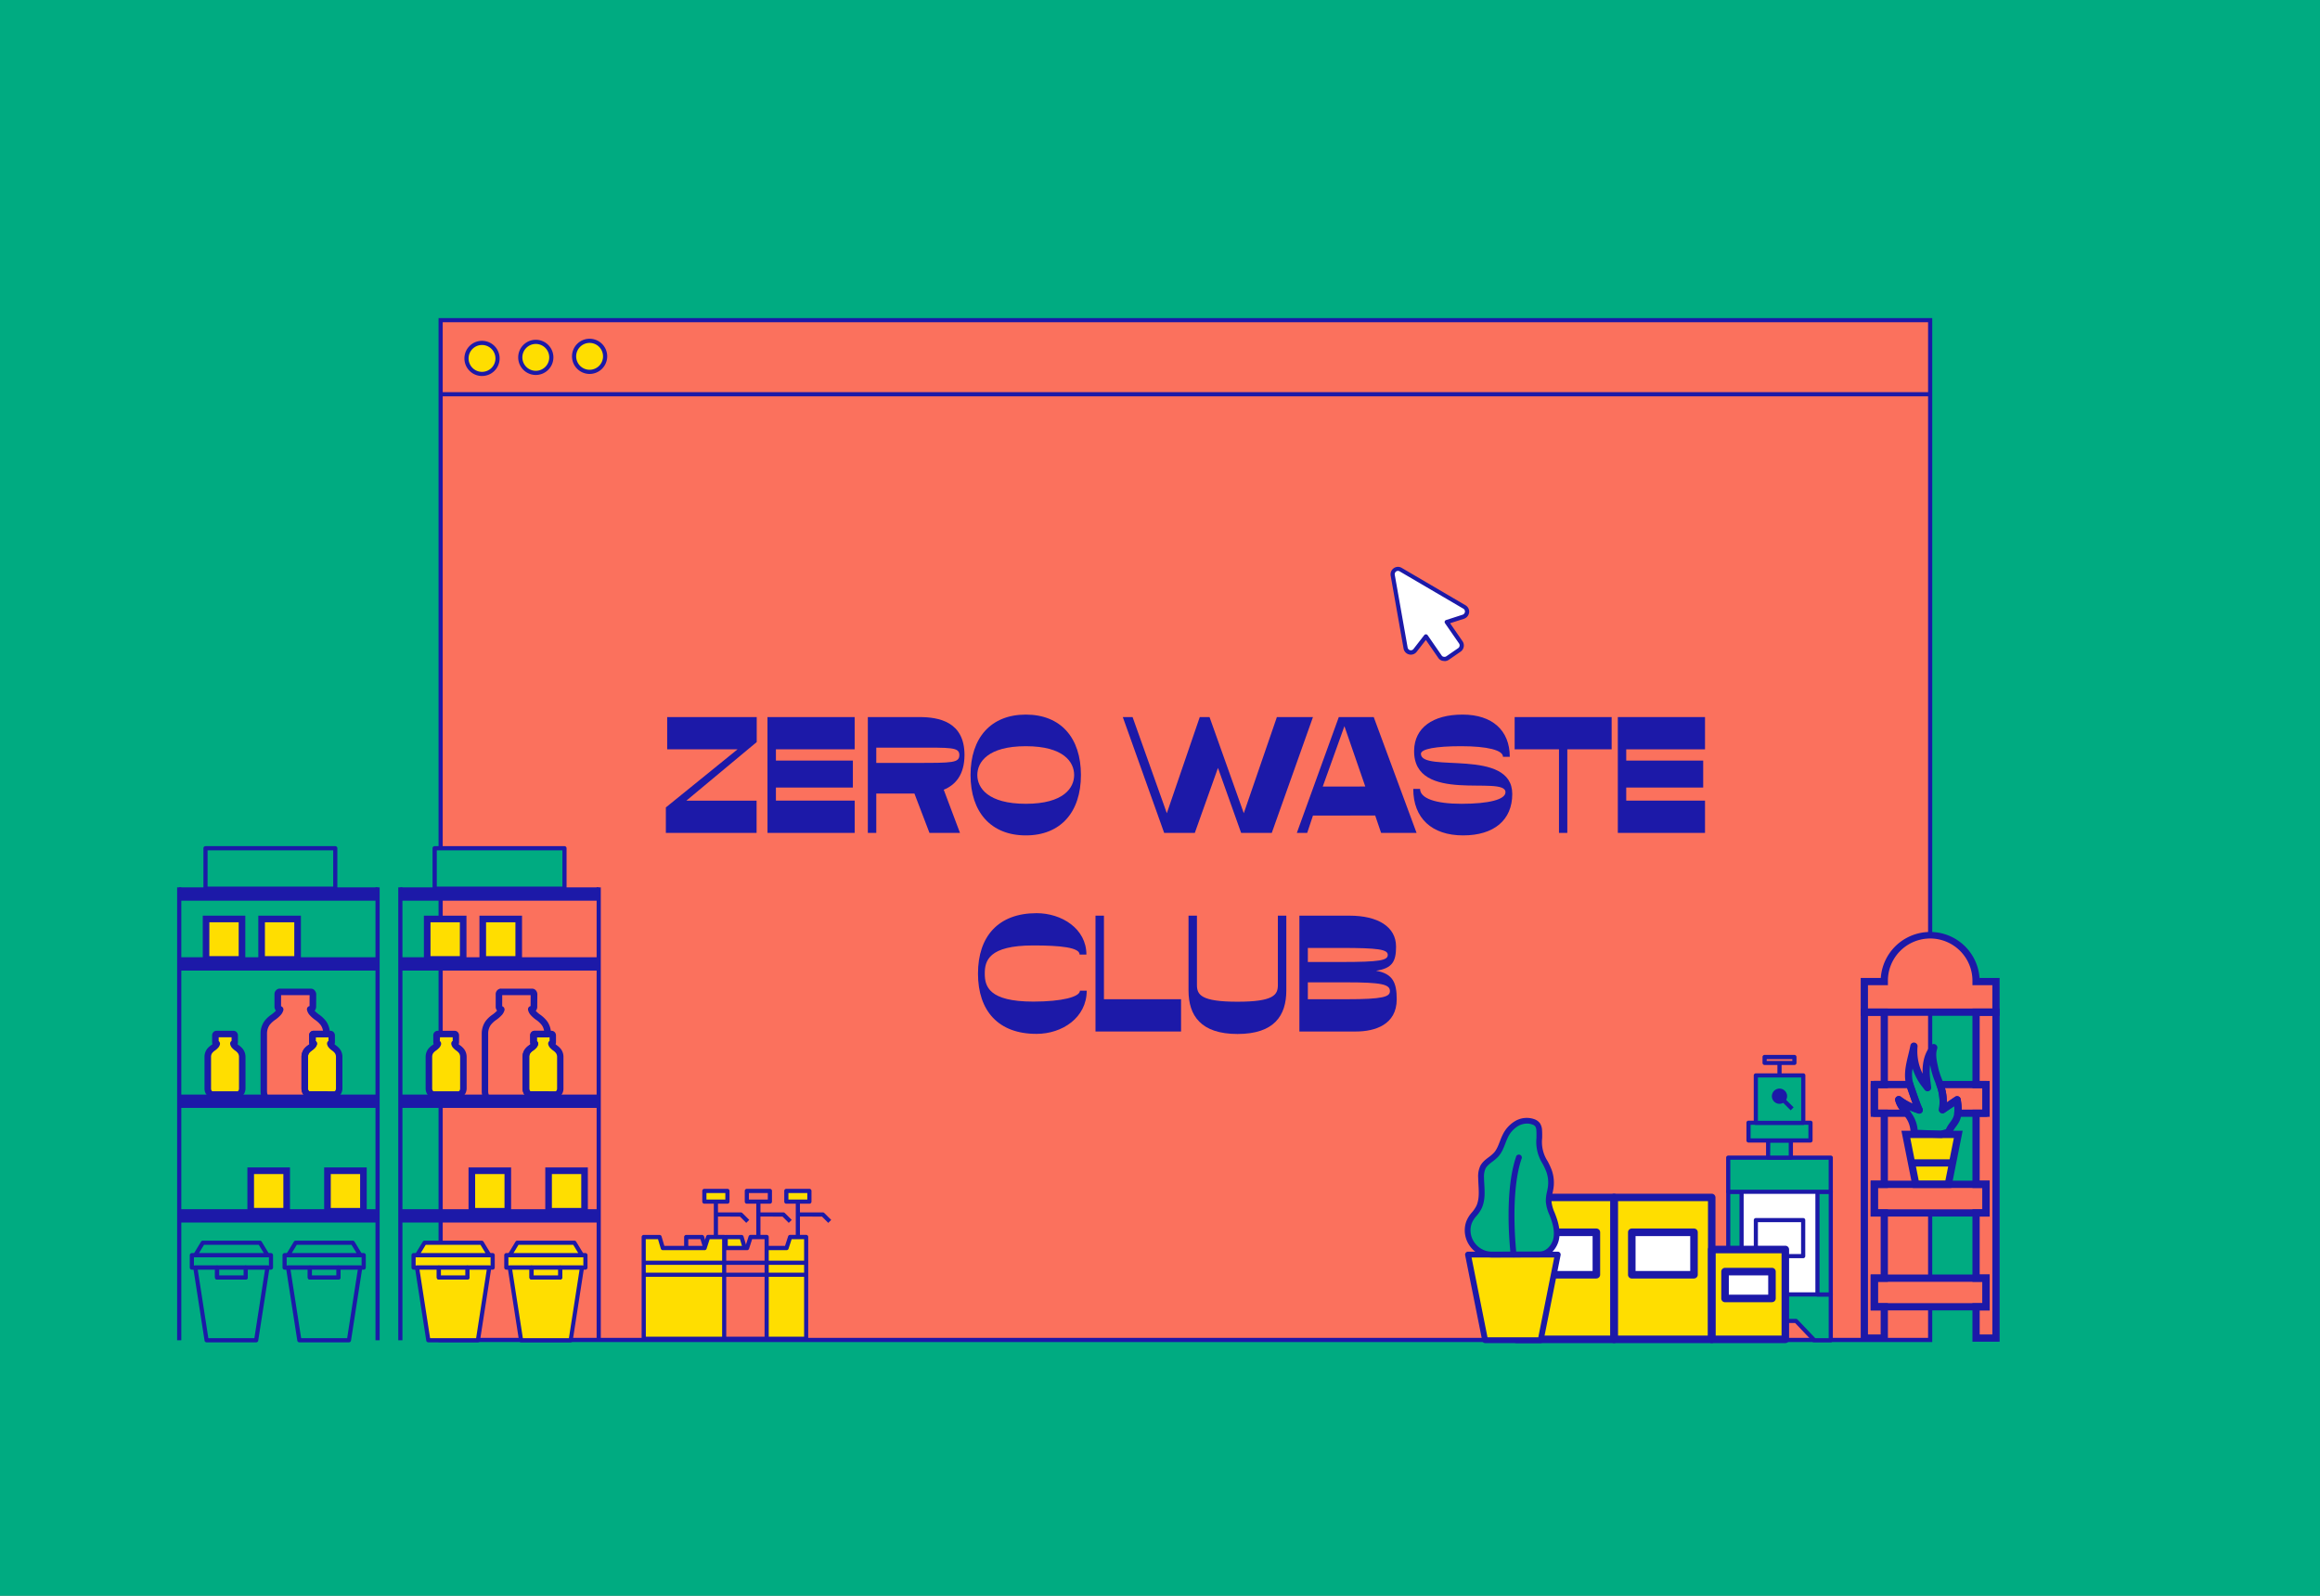 <?xml version="1.0" encoding="UTF-8"?>
<svg xmlns="http://www.w3.org/2000/svg" id="Layer_1" data-name="Layer 1" viewBox="0 0 1570 1080">
  <rect x="0" y="0" width="1570" height="1080" fill="#808080" stroke="none"/>
  <defs>
    <style>.cls-1{fill:#fff;}.cls-2,.cls-8{fill:#00ab81;}.cls-3,.cls-7{fill:#fb715d;}.cls-4{fill:#1c19a8;}.cls-5,.cls-6{fill:#ffde00;}.cls-6,.cls-7,.cls-8{fill-rule:evenodd;}</style>
  </defs>
  <rect class="cls-1" x="201.29" y="112.39" width="380.84" height="238.28"></rect>
  <rect class="cls-2" x="-19.42" y="-14.49" width="1625" height="1118.55"></rect>
  <rect class="cls-3" x="298.19" y="216.67" width="1008" height="690.2"></rect>
  <path class="cls-4" d="M1307.6,908.28H296.78v-693H1307.6Zm-1008-2.82H1304.78V218.08H299.6Z"></path>
  <rect class="cls-4" x="298.19" y="265.41" width="1008" height="2.82"></rect>
  <rect class="cls-5" x="388.49" y="230.67" width="21" height="21" rx="10.5"></rect>
  <path class="cls-4" d="M399,253.08a11.91,11.91,0,1,1,11.91-11.91A11.93,11.93,0,0,1,399,253.08Zm0-21a9.09,9.09,0,1,0,9.09,9.09A9.1,9.1,0,0,0,399,232.08Z"></path>
  <rect class="cls-5" x="352.09" y="231.37" width="21" height="21" rx="10.5"></rect>
  <path class="cls-4" d="M362.59,253.78a11.91,11.91,0,1,1,11.91-11.91A11.93,11.93,0,0,1,362.59,253.78Zm0-21a9.09,9.09,0,1,0,9.09,9.09A9.1,9.1,0,0,0,362.59,232.78Z"></path>
  <rect class="cls-5" x="315.69" y="232.07" width="21" height="21" rx="10.5"></rect>
  <path class="cls-4" d="M326.19,254.48a11.91,11.91,0,1,1,11.91-11.91A11.93,11.93,0,0,1,326.19,254.48Zm0-21a9.09,9.09,0,1,0,9.09,9.09A9.1,9.1,0,0,0,326.19,233.48Z"></path>
  <path class="cls-4" d="M450.6,546.46l48.5-39.31H451.5V485.31h60.59v16.91l-47.6,39.65H512v21.84H450.6Z"></path>
  <path class="cls-4" d="M519.37,485.31h59v21.84H525.08v7.61h52.08V533H525.08v8.85h53.31v21.84h-59Z"></path>
  <path class="cls-4" d="M638.65,534.48l11,29.23H629l-10.19-26.66H593v26.66h-5.71v-78.4h34.94c13.11,0,30.47,3.13,30.47,25.65C652.65,524.62,646.37,531.34,638.65,534.48ZM593,516.33h26.88c24.75,0,29.34,0,29.34-5.37S643.24,506,619.83,506H593Z"></path>
  <path class="cls-4" d="M656.79,524.51c0-25.2,13.78-40.88,37.41-40.88s37.29,15.68,37.29,40.88-13.77,40.88-37.29,40.88S656.79,549.71,656.79,524.51Zm70.11,0c0-8.63-6.94-19.49-32.7-19.49s-32.82,10.86-32.82,19.49S668.44,544,694.2,544,726.9,533.13,726.9,524.51Z"></path>
  <path class="cls-4" d="M759.83,485.31h6.61l23.18,65.07,22.29-65.07h6.61l23.18,65.07,22.4-65.07h24.41l-27.88,78.4H839.91l-15.68-44-15.68,44H787.83Z"></path>
  <path class="cls-4" d="M906,485.31h23.63l29,78.4h-24l-4-11.76H888.52l-3.92,11.76h-7Zm17.92,47L909.8,491.47l-14.67,40.88Z"></path>
  <path class="cls-4" d="M956.39,533.92H961C961,540.3,971.4,544,989,544c18.7,0,29.79-2.92,29.79-7.84,0-11.88-62.38,8.51-61.82-28.23.22-15.23,12.43-24.3,32.81-24.3,20,0,31.92,10.64,31.92,28.56h-4.59c0-4.48-10.53-7.17-28.45-7.17-17,0-27.1,1.9-27.1,5.15,0,13.11,61.82-4.25,61.82,27.22,0,17.58-12.32,28-33.26,28C968.93,565.39,956.39,553.74,956.39,533.92Z"></path>
  <path class="cls-4" d="M1055,507.15H1025V485.31h65.64v21.84h-30v56.56H1055Z"></path>
  <path class="cls-4" d="M1094.82,485.31h59v21.84h-53.31v7.61h52.08V533h-52.08v8.85h53.31v21.84h-59Z"></path>
  <path class="cls-4" d="M661.83,658.91c0-25.2,13.78-40.88,39.65-40.88,16.91,0,33.71,10.41,33.71,28H730.6c0-4.82-13-6.16-31.36-6.16-30.24,0-32.82,10.41-32.82,19s2.58,19,32.82,19c19.26,0,31.58-3.14,31.58-7.39h4.59c0,18.25-16.57,29.23-33.93,29.23C675.61,699.79,661.83,684.11,661.83,658.91Z"></path>
  <path class="cls-4" d="M741.35,619.71h5.71v56.56h52.19v21.84h-57.9Z"></path>
  <path class="cls-4" d="M804.3,670.33V619.71H810v46.93c0,6.6,2.8,11.31,27.44,11.31s27.33-4.71,27.33-11.31V619.71h5.71v50.62c0,17-8.18,29.46-33,29.46S804.3,687.36,804.3,670.33Z"></path>
  <path class="cls-4" d="M879.33,619.71h33.83c19.49,0,31.58,7.61,31.58,20.94,0,9.75-2.24,14.67-13.55,16.35,11.65,2,14,8.4,14,19.38,0,17.14-14.78,21.73-27.55,21.73H879.33Zm28.23,31.36c26.43,0,31.58-1.12,31.58-4.82s-6.49-4.7-31.58-4.7H885.05v9.52Zm3.69,25.2c24.87,0,29.35-1.68,29.35-5.49,0-4.59-5.71-5.94-29.35-5.94h-26.2v11.43Z"></path>
  <path class="cls-1" d="M991,410.78l-43.1-25.25a3.52,3.52,0,0,0-3.93.12,3.7,3.7,0,0,0-1.51,3.64l8.71,49.22a3.64,3.64,0,0,0,6.51,1.59l7.3-9.39,9.49,13.73a3.35,3.35,0,0,0,2.39,1.46,3.68,3.68,0,0,0,1,.08,4,4,0,0,0,1.72-.62l8-5.53a3.65,3.65,0,0,0,.93-5.1L979.05,421l11.18-3.61a3.75,3.75,0,0,0,2.56-3.12A3.67,3.67,0,0,0,991,410.78Z"></path>
  <path class="cls-4" d="M977.65,447.4a5,5,0,0,1-.83-.08l-.16,0a4.74,4.74,0,0,1-3.37-2.1l-8.37-12.1L958.8,441a5,5,0,0,1-9-2.23l-8.71-49.21a5.1,5.1,0,0,1,2.09-5,4.93,4.93,0,0,1,5.48-.17l43.06,25.23a5,5,0,0,1,2.48,4.85,5.18,5.18,0,0,1-3.56,4.33l-9.34,3,8.42,12.16a5.09,5.09,0,0,1-1.29,7.07l-8,5.53a5.3,5.3,0,0,1-2.38.86A2.18,2.18,0,0,1,977.65,447.4ZM965,429.3h0a1.43,1.43,0,0,1,1.12.6l9.49,13.73a2,2,0,0,0,1.46.88l.16,0a1.87,1.87,0,0,0,.46.05,2.65,2.65,0,0,0,1.11-.41l8-5.5a2.27,2.27,0,0,0,.57-3.15l-9.5-13.72a1.41,1.41,0,0,1,.73-2.14l11.18-3.61a2.35,2.35,0,0,0,1.59-2,2.23,2.23,0,0,0-1.06-2.06h0l-43.1-25.25a2.11,2.11,0,0,0-2.4.05,2.29,2.29,0,0,0-.94,2.26l8.71,49.21a2.23,2.23,0,0,0,4,.94l7.27-9.37A1.43,1.43,0,0,1,965,429.3Z"></path>
  <path class="cls-6" d="M212.05,699.83a.86.86,0,0,0-.64.93v4.6a.85.85,0,0,0,.72.93h.2a3.06,3.06,0,0,1-.65,1.25,11,11,0,0,1-2,1.72,9.87,9.87,0,0,0-2.29,2.13,6.78,6.78,0,0,0-1.2,3.86v21.48c0,2.24,1.43,4.07,3.17,4.07h16.92c1.74,0,3.17-1.84,3.17-4.07V715.29a6.68,6.68,0,0,0-1.18-3.84,10.54,10.54,0,0,0-2.29-2.17,10.23,10.23,0,0,1-2-1.73,3.14,3.14,0,0,1-.64-1.26h.24a.85.85,0,0,0,.73-.93l0-4.59a1,1,0,0,0-.21-.67.66.66,0,0,0-.51-.27H212.05Z"></path>
  <rect class="cls-5" x="139.45" y="621.96" width="24.34" height="27.38"></rect>
  <rect class="cls-2" x="139.07" y="574.08" width="87.82" height="27.38"></rect>
  <path class="cls-4" d="M226.89,602.87H139.07a1.41,1.41,0,0,1-1.41-1.41V574.08a1.41,1.41,0,0,1,1.41-1.41h87.82a1.41,1.41,0,0,1,1.41,1.41v27.38A1.41,1.41,0,0,1,226.89,602.87Zm-86.41-2.82h85V575.49h-85Z"></path>
  <rect class="cls-2" x="294.13" y="574.08" width="87.82" height="27.38"></rect>
  <path class="cls-4" d="M382,602.87H294.13a1.41,1.41,0,0,1-1.41-1.41V574.08a1.41,1.41,0,0,1,1.41-1.41H382a1.41,1.41,0,0,1,1.41,1.41v27.38A1.41,1.41,0,0,1,382,602.87Zm-86.41-2.82h85V575.49h-85Z"></path>
  <rect class="cls-5" x="177.05" y="621.96" width="24.34" height="27.38"></rect>
  <rect class="cls-5" x="169.66" y="792.35" width="24.34" height="27.38"></rect>
  <rect class="cls-5" x="221.6" y="792.35" width="24.34" height="27.38"></rect>
  <path class="cls-6" d="M146.43,699.83a.88.88,0,0,0-.65.93v4.6a.85.85,0,0,0,.73.93h.19a3.06,3.06,0,0,1-.65,1.25,11,11,0,0,1-2,1.72,9.84,9.84,0,0,0-2.28,2.13,6.71,6.71,0,0,0-1.21,3.86v21.48c0,2.24,1.43,4.07,3.17,4.07h16.92c1.74,0,3.17-1.84,3.17-4.07V715.29a6.61,6.61,0,0,0-1.18-3.84,10.51,10.51,0,0,0-2.28-2.17,10.63,10.63,0,0,1-2-1.73,3.12,3.12,0,0,1-.63-1.26h.24a.85.85,0,0,0,.72-.93l0-4.59a1.16,1.16,0,0,0-.21-.67.69.69,0,0,0-.52-.27H146.43Z"></path>
  <path class="cls-7" d="M209.4,740.8c-1.74,0-3.17-1.83-3.17-4.07V715.25a6.78,6.78,0,0,1,1.21-3.86,10.12,10.12,0,0,1,2.28-2.14,10.26,10.26,0,0,0,2-1.71,3.06,3.06,0,0,0,.65-1.25h-.19a.86.86,0,0,1-.73-.94v-4.59a.88.88,0,0,1,.65-.93H221v-.35a12.09,12.09,0,0,0-2.16-7,18.73,18.73,0,0,0-4.16-4,19.49,19.49,0,0,1-3.56-3.16,5.55,5.55,0,0,1-1.16-2.31h.43a1.55,1.55,0,0,0,1.33-1.7l.06-8.36a2,2,0,0,0-.38-1.22,1.22,1.22,0,0,0-.95-.51H189.19A1.6,1.6,0,0,0,188,673v8.39a1.55,1.55,0,0,0,1.32,1.7h.35a5.65,5.65,0,0,1-1.18,2.28,19.58,19.58,0,0,1-3.58,3.14,18,18,0,0,0-4.16,3.9,12.23,12.23,0,0,0-2.2,7v39.19c0,4.07,2.61,7.43,5.78,7.43h30.87c2.56,0,4.67-2.23,5.42-5.22Z"></path>
  <path class="cls-4" d="M226.32,743H209.4c-3,0-5.38-2.82-5.38-6.29V715.26a8.93,8.93,0,0,1,1.63-5.17,12.09,12.09,0,0,1,2.75-2.61c.37-.28.75-.56,1.06-.83a3.29,3.29,0,0,1-.27-1.3v-4.59a3.06,3.06,0,0,1,2.55-3.12,1.63,1.63,0,0,1,.31,0h11.66a2.86,2.86,0,0,1,2.26,1.14,3.32,3.32,0,0,1,.68,2l0,4.6a3.33,3.33,0,0,1-.27,1.31c.33.31.67.57,1,.84a12.62,12.62,0,0,1,2.74,2.64,8.86,8.86,0,0,1,1.6,5.11v21.46C231.7,740.2,229.28,743,226.32,743Zm-12.7-38.45a3,3,0,0,1,.36.35,2.32,2.32,0,0,1,.5,1.9,5.45,5.45,0,0,1-1.07,2.1,12.78,12.78,0,0,1-2.36,2.11,8,8,0,0,0-1.82,1.66,4.5,4.5,0,0,0-.79,2.6v21.44c0,1.14.63,1.86,1,1.86h16.92c.32,0,1-.72,1-1.86V715.31a4.44,4.44,0,0,0-.76-2.57,8.46,8.46,0,0,0-1.82-1.7,12.18,12.18,0,0,1-2.36-2.12,5.37,5.37,0,0,1-1.05-2.13,2.23,2.23,0,0,1,.42-1.88,2.37,2.37,0,0,1,.49-.46l0-2.41h-8.59Zm8.57.77h0Zm-10.06-1.27h0Z"></path>
  <path class="cls-4" d="M215.2,748.23H184.34c-4.41,0-8-4.32-8-9.65V699.43a14.59,14.59,0,0,1,2.61-8.36,19.94,19.94,0,0,1,4.64-4.37,19.25,19.25,0,0,0,3.15-2.72,3.93,3.93,0,0,1-1-2.63V673a3.81,3.81,0,0,1,3.1-3.9,5.24,5.24,0,0,1,.69,0h20.87a3.38,3.38,0,0,1,2.69,1.38A4.11,4.11,0,0,1,214,673l-.06,8.35a4.14,4.14,0,0,1-1,2.71,19.27,19.27,0,0,0,3,2.59,21.56,21.56,0,0,1,4.74,4.51,14.39,14.39,0,0,1,2.57,8.27,2.62,2.62,0,0,1-.64,1.76A2.39,2.39,0,0,1,221,702h-7.36v2.53a2.32,2.32,0,0,1,.35.35,2.25,2.25,0,0,1,.5,1.9,5.42,5.42,0,0,1-1.06,2.1A12.39,12.39,0,0,1,211,711a8.23,8.23,0,0,0-1.81,1.66,4.47,4.47,0,0,0-.78,2.6v21.44c0,1.14.62,1.86,1,1.86h11.23a2.2,2.2,0,0,1,1.74.85,2.23,2.23,0,0,1,.41,1.9C221.75,745.46,218.7,748.23,215.2,748.23Zm-25-67.23a2.21,2.21,0,0,1,1,.69,2.3,2.3,0,0,1,.58,1.9,7.85,7.85,0,0,1-1.6,3.13,22.18,22.18,0,0,1-4,3.52,16.56,16.56,0,0,0-3.7,3.42,10.1,10.1,0,0,0-1.78,5.78v39.14c0,2.79,1.67,5.23,3.57,5.23H215.2A2.67,2.67,0,0,0,217,743H209.4c-3,0-5.38-2.82-5.38-6.29V715.26a9.06,9.06,0,0,1,1.62-5.16,12.24,12.24,0,0,1,2.75-2.62c.37-.26.76-.56,1.08-.83a3.15,3.15,0,0,1-.27-1.3v-4.59a3.06,3.06,0,0,1,2.55-3.12l6.83,0a9.13,9.13,0,0,0-1.54-3.85,17.15,17.15,0,0,0-3.71-3.49,21.56,21.56,0,0,1-4-3.56,7.92,7.92,0,0,1-1.57-3.17,2.2,2.2,0,0,1,1.71-2.66l.05-7.41H190.22Zm21.92,23.07h0Zm1.49-3.34v0Z"></path>
  <rect class="cls-4" x="121.28" y="818.38" width="134.23" height="9.02"></rect>
  <rect class="cls-4" x="121.28" y="647.86" width="134.23" height="9.02"></rect>
  <rect class="cls-4" x="121.28" y="600.56" width="134.23" height="9.02"></rect>
  <path class="cls-4" d="M166,651.57H137.22V619.72H166Zm-24.34-4.47h19.86V624.2H141.69Z"></path>
  <path class="cls-4" d="M203.63,651.57H174.81V619.72h28.82Zm-24.35-4.47h19.87V624.2H179.28Z"></path>
  <path class="cls-4" d="M196.24,822H167.42V790.11h28.82ZM171.9,817.5h19.86V794.59H171.9Z"></path>
  <path class="cls-4" d="M248.17,822H219.36V790.11h28.81Zm-24.33-4.47H243.7V794.59H223.84Z"></path>
  <path class="cls-4" d="M160.69,743H143.77c-3,0-5.38-2.82-5.38-6.29V715.26A9.06,9.06,0,0,1,140,710.1a12.24,12.24,0,0,1,2.75-2.62c.35-.25.75-.55,1.07-.83a3.32,3.32,0,0,1-.26-1.3v-4.59a3.06,3.06,0,0,1,2.55-3.12,1.55,1.55,0,0,1,.31,0h11.65a2.88,2.88,0,0,1,2.27,1.14,3.27,3.27,0,0,1,.67,2.07l0,4.54a3.27,3.27,0,0,1-.28,1.33,11.69,11.69,0,0,0,1,.78,12.85,12.85,0,0,1,2.8,2.69,8.9,8.9,0,0,1,1.6,5.1v21.47C166.07,740.2,163.66,743,160.69,743ZM148,704.57a2.32,2.32,0,0,1,.35.35,2.29,2.29,0,0,1,.5,1.9,5.42,5.42,0,0,1-1.06,2.1,13,13,0,0,1-2.38,2.11,8.23,8.23,0,0,0-1.81,1.66,4.4,4.4,0,0,0-.78,2.6v21.44c0,1.14.63,1.86,1,1.86h16.92c.33,0,1-.72,1-1.86V715.31a4.47,4.47,0,0,0-.77-2.57,8.33,8.33,0,0,0-1.82-1.69,12.2,12.2,0,0,1-2.36-2.14,5.31,5.31,0,0,1-1-2.14,2.2,2.2,0,0,1,.43-1.87,2.32,2.32,0,0,1,.49-.45l0-2.41H148Zm8.56.77h0Zm-10.05-1.27h0Zm10.08-3.31v0Zm-8.59,0v0Z"></path>
  <rect class="cls-4" x="121.28" y="740.8" width="134.23" height="9.02"></rect>
  <rect class="cls-4" x="254.1" y="600.56" width="2.82" height="306.53"></rect>
  <rect class="cls-4" x="119.87" y="600.56" width="2.82" height="306.53"></rect>
  <path class="cls-6" d="M361.7,699.83a.88.88,0,0,0-.65.93v4.6a.85.85,0,0,0,.73.93H362a3.16,3.16,0,0,1-.64,1.25,11.08,11.08,0,0,1-2,1.72,10,10,0,0,0-2.28,2.13,6.78,6.78,0,0,0-1.21,3.86v21.48c0,2.24,1.43,4.07,3.17,4.07H376c1.74,0,3.17-1.84,3.17-4.07V715.29a6.61,6.61,0,0,0-1.18-3.84,10.29,10.29,0,0,0-2.28-2.17,10.23,10.23,0,0,1-1.95-1.73,3,3,0,0,1-.64-1.26h.24a.85.85,0,0,0,.73-.93l0-4.59a1.09,1.09,0,0,0-.21-.67.67.67,0,0,0-.52-.27H361.7Z"></path>
  <rect class="cls-5" x="289.1" y="621.96" width="24.34" height="27.38"></rect>
  <rect class="cls-5" x="326.69" y="621.96" width="24.34" height="27.38"></rect>
  <rect class="cls-5" x="319.31" y="792.35" width="24.34" height="27.38"></rect>
  <rect class="cls-5" x="371.24" y="792.35" width="24.34" height="27.38"></rect>
  <path class="cls-6" d="M296.07,699.83a.86.86,0,0,0-.64.93v4.6a.85.85,0,0,0,.72.93h.2a3.32,3.32,0,0,1-.65,1.25,11.08,11.08,0,0,1-2,1.72,10,10,0,0,0-2.28,2.13,6.71,6.71,0,0,0-1.2,3.86v21.48c0,2.24,1.43,4.07,3.17,4.07h16.92c1.74,0,3.17-1.84,3.17-4.07V715.29a6.76,6.76,0,0,0-1.18-3.84,10.54,10.54,0,0,0-2.29-2.17,10.23,10.23,0,0,1-2-1.73,3.14,3.14,0,0,1-.64-1.26h.24a.85.85,0,0,0,.73-.93l0-4.59a1,1,0,0,0-.21-.67.66.66,0,0,0-.51-.27H296.07Z"></path>
  <path class="cls-7" d="M359.05,740.8c-1.74,0-3.17-1.83-3.17-4.07V715.25a6.71,6.71,0,0,1,1.2-3.86,10.15,10.15,0,0,1,2.29-2.14,10.58,10.58,0,0,0,2-1.71,3.32,3.32,0,0,0,.65-1.25h-.19a.85.85,0,0,1-.73-.94v-4.59a.86.86,0,0,1,.64-.93h8.93v-.35a12.16,12.16,0,0,0-2.15-7,18.77,18.77,0,0,0-4.17-4,20.18,20.18,0,0,1-3.56-3.16,5.8,5.8,0,0,1-1.16-2.31H360a1.55,1.55,0,0,0,1.32-1.7l.06-8.36a2,2,0,0,0-.38-1.22,1.2,1.2,0,0,0-.94-.51H338.83a1.62,1.62,0,0,0-1.18,1.7v8.39a1.55,1.55,0,0,0,1.33,1.7h.35a5.65,5.65,0,0,1-1.18,2.28,20,20,0,0,1-3.59,3.14,18.42,18.42,0,0,0-4.16,3.9,12.31,12.31,0,0,0-2.2,7v39.19c0,4.07,2.61,7.43,5.79,7.43h30.86c2.57,0,4.68-2.23,5.43-5.22Z"></path>
  <path class="cls-4" d="M376,743H359c-3,0-5.38-2.82-5.38-6.29V715.26a9,9,0,0,1,1.63-5.17,12.51,12.51,0,0,1,2.75-2.61c.37-.28.75-.56,1.07-.83a3.12,3.12,0,0,1-.27-1.3v-4.59a3.05,3.05,0,0,1,2.54-3.12,1.73,1.73,0,0,1,.32,0h11.65a2.88,2.88,0,0,1,2.27,1.14,3.31,3.31,0,0,1,.67,2l0,4.6a3.33,3.33,0,0,1-.27,1.31,10.35,10.35,0,0,0,1,.84,12.62,12.62,0,0,1,2.74,2.64,8.85,8.85,0,0,1,1.59,5.11v21.46C381.34,740.2,378.93,743,376,743Zm-12.69-38.45a2.32,2.32,0,0,1,.35.35,2.29,2.29,0,0,1,.5,1.9,5.42,5.42,0,0,1-1.06,2.1,12.84,12.84,0,0,1-2.37,2.11,8,8,0,0,0-1.82,1.66,4.5,4.5,0,0,0-.78,2.6v21.44c0,1.14.63,1.86,1,1.86H376c.33,0,1-.72,1-1.86V715.31a4.44,4.44,0,0,0-.77-2.57,8.23,8.23,0,0,0-1.82-1.7,12.13,12.13,0,0,1-2.35-2.12,5.4,5.4,0,0,1-1.06-2.13,2.23,2.23,0,0,1,.42-1.88,2.42,2.42,0,0,1,.5-.46l0-2.41h-8.59Zm8.56.77h0Zm-10.05-1.27h0Z"></path>
  <path class="cls-4" d="M364.85,748.23H334c-4.4,0-8-4.32-8-9.65V699.43a14.67,14.67,0,0,1,2.62-8.36,20.11,20.11,0,0,1,4.63-4.37,18.83,18.83,0,0,0,3.15-2.72,4,4,0,0,1-.95-2.63V673a3.8,3.8,0,0,1,3.09-3.9,5.27,5.27,0,0,1,.69,0h20.87a3.38,3.38,0,0,1,2.7,1.38,4.17,4.17,0,0,1,.84,2.59l-.07,8.35a4.09,4.09,0,0,1-1,2.71,18.93,18.93,0,0,0,3,2.59,21.53,21.53,0,0,1,4.73,4.51,14.4,14.4,0,0,1,2.58,8.27,2.72,2.72,0,0,1-.64,1.76,2.42,2.42,0,0,1-1.58.83h-7.36v2.53a2.39,2.39,0,0,1,.36.35,2.29,2.29,0,0,1,.5,1.9,5.31,5.31,0,0,1-1.07,2.1,12.64,12.64,0,0,1-2.37,2.11,8.06,8.06,0,0,0-1.82,1.66,4.55,4.55,0,0,0-.78,2.6v21.44c0,1.14.63,1.86,1,1.86h11.24a2.2,2.2,0,0,1,1.74.85,2.23,2.23,0,0,1,.41,1.9C371.4,745.46,368.35,748.23,364.85,748.23Zm-25-67.23a2.3,2.3,0,0,1,1,.69,2.33,2.33,0,0,1,.58,1.9,8.12,8.12,0,0,1-1.6,3.13,22.25,22.25,0,0,1-4,3.52,16.78,16.78,0,0,0-3.7,3.42,10,10,0,0,0-1.77,5.78v39.14c0,2.79,1.66,5.23,3.56,5.23h30.87a2.63,2.63,0,0,0,1.78-.79H359c-3,0-5.37-2.82-5.37-6.29V715.26a8.92,8.92,0,0,1,1.62-5.16,12,12,0,0,1,2.75-2.62c.36-.26.75-.56,1.07-.83a3.32,3.32,0,0,1-.26-1.3v-4.59a3.05,3.05,0,0,1,2.55-3.12l6.83,0a9,9,0,0,0-1.55-3.85,16.93,16.93,0,0,0-3.71-3.49,21.48,21.48,0,0,1-4-3.56,7.79,7.79,0,0,1-1.57-3.17,2.21,2.21,0,0,1,1.7-2.66l.05-7.41H339.86Zm21.93,23.07Zm1.48-3.34v0Z"></path>
  <rect class="cls-4" x="270.93" y="818.38" width="134.23" height="9.02"></rect>
  <rect class="cls-4" x="270.93" y="647.86" width="134.23" height="9.02"></rect>
  <rect class="cls-4" x="270.93" y="600.56" width="134.23" height="9.02"></rect>
  <path class="cls-4" d="M315.67,651.57H286.86V619.72h28.81Zm-24.34-4.47H311.2V624.2H291.33Z"></path>
  <path class="cls-4" d="M353.27,651.57H324.45V619.72h28.82Zm-24.34-4.47H348.8V624.2H328.93Z"></path>
  <path class="cls-4" d="M345.88,822H317.07V790.11h28.81Zm-24.34-4.47h19.87V794.59H321.54Z"></path>
  <path class="cls-4" d="M397.82,822H369V790.11h28.81Zm-24.34-4.47h19.87V794.59H373.48Z"></path>
  <path class="cls-4" d="M310.34,743H293.42c-3,0-5.38-2.82-5.38-6.29V715.26a8.92,8.92,0,0,1,1.62-5.16,12,12,0,0,1,2.75-2.62c.34-.25.74-.55,1.07-.83a3.32,3.32,0,0,1-.27-1.3v-4.59a3.07,3.07,0,0,1,2.56-3.12l.3,0h11.66a2.86,2.86,0,0,1,2.26,1.14,3.21,3.21,0,0,1,.67,2.07l0,4.54a3.26,3.26,0,0,1-.27,1.33,9.07,9.07,0,0,0,1,.78,12.85,12.85,0,0,1,2.8,2.69,8.9,8.9,0,0,1,1.6,5.1v21.47C315.72,740.2,313.3,743,310.34,743Zm-12.7-38.45a3,3,0,0,1,.36.35,2.29,2.29,0,0,1,.5,1.9,5.45,5.45,0,0,1-1.07,2.1,12.9,12.9,0,0,1-2.37,2.11,8.06,8.06,0,0,0-1.82,1.66,4.55,4.55,0,0,0-.78,2.6v21.44c0,1.14.63,1.86,1,1.86h16.92c.32,0,1-.72,1-1.86V715.31a4.47,4.47,0,0,0-.77-2.57,8.11,8.11,0,0,0-1.82-1.69,12.81,12.81,0,0,1-2.36-2.14,5.44,5.44,0,0,1-1-2.14,2.24,2.24,0,0,1,.44-1.87,2.27,2.27,0,0,1,.48-.45l0-2.41h-8.59Zm8.57.77h0Zm-10-1.27Zm10.08-3.31v0Zm-8.6,0v0Z"></path>
  <rect class="cls-4" x="270.93" y="740.8" width="134.23" height="9.02"></rect>
  <rect class="cls-4" x="403.75" y="600.56" width="2.82" height="306.53"></rect>
  <rect class="cls-4" x="269.52" y="600.56" width="2.82" height="306.53"></rect>
  <rect class="cls-2" x="129.83" y="849.48" width="53.53" height="8.4"></rect>
  <path class="cls-4" d="M183.36,859.3H129.83a1.41,1.41,0,0,1-1.41-1.41v-8.41a1.41,1.41,0,0,1,1.41-1.41h53.53a1.42,1.42,0,0,1,1.41,1.41v8.41A1.42,1.42,0,0,1,183.36,859.3Zm-52.12-2.82H182v-5.59H131.24Z"></path>
  <polygon class="cls-8" points="181.01 849.48 132.17 849.48 137.27 841.08 175.91 841.08 181.01 849.48"></polygon>
  <path class="cls-4" d="M181,850.89H132.17a1.41,1.41,0,0,1-1.22-.71,1.43,1.43,0,0,1,0-1.43l5.09-8.4a1.43,1.43,0,0,1,1.21-.68h38.65a1.4,1.4,0,0,1,1.2.68l5.09,8.4a1.4,1.4,0,0,1-1.2,2.14Zm-46.33-2.82H178.5l-3.38-5.58H138.06Z"></path>
  <polygon class="cls-8" points="166.25 857.88 166.25 864.59 146.93 864.59 146.93 857.88 132.17 857.88 139.82 907.08 173.37 907.08 181.01 857.88 166.25 857.88"></polygon>
  <path class="cls-4" d="M173.37,908.49H139.82a1.42,1.42,0,0,1-1.4-1.19l-7.64-49.2a1.4,1.4,0,0,1,.32-1.13,1.42,1.42,0,0,1,1.07-.49h14.76a1.41,1.41,0,0,1,1.41,1.41v5.29h16.5v-5.29a1.41,1.41,0,0,1,1.41-1.41H181a1.42,1.42,0,0,1,1.07.49,1.4,1.4,0,0,1,.32,1.13l-7.64,49.2A1.42,1.42,0,0,1,173.37,908.49ZM141,905.67h31.14l7.2-46.37H167.67v5.29a1.42,1.42,0,0,1-1.42,1.41H146.93a1.41,1.41,0,0,1-1.41-1.41V859.3h-11.7Z"></path>
  <rect class="cls-2" x="146.93" y="857.89" width="19.33" height="6.71"></rect>
  <path class="cls-4" d="M166.25,866H146.93a1.41,1.41,0,0,1-1.41-1.41v-6.7a1.41,1.41,0,0,1,1.41-1.41h19.32a1.42,1.42,0,0,1,1.42,1.41v6.7A1.42,1.42,0,0,1,166.25,866Zm-17.91-2.82h16.5V859.3h-16.5Z"></path>
  <rect class="cls-2" x="192.6" y="849.48" width="53.53" height="8.4"></rect>
  <path class="cls-4" d="M246.13,859.3H192.6a1.41,1.41,0,0,1-1.41-1.41v-8.41a1.41,1.41,0,0,1,1.41-1.41h53.53a1.42,1.42,0,0,1,1.41,1.41v8.41A1.42,1.42,0,0,1,246.13,859.3ZM194,856.48h50.71v-5.59H194Z"></path>
  <polygon class="cls-8" points="243.78 849.48 194.94 849.48 200.04 841.08 238.69 841.08 243.78 849.48"></polygon>
  <path class="cls-4" d="M243.78,850.89H195a1.41,1.41,0,0,1-1.23-.71,1.43,1.43,0,0,1,0-1.43l5.09-8.4a1.43,1.43,0,0,1,1.21-.68h38.65a1.4,1.4,0,0,1,1.2.68l5.1,8.4a1.43,1.43,0,0,1,0,1.43A1.41,1.41,0,0,1,243.78,850.89Zm-46.33-2.82h43.83l-3.39-5.58H200.83Z"></path>
  <polygon class="cls-8" points="229.03 857.88 229.03 864.59 209.7 864.59 209.7 857.88 194.94 857.88 202.59 907.08 236.14 907.08 243.78 857.88 229.03 857.88"></polygon>
  <path class="cls-4" d="M236.14,908.49H202.59a1.42,1.42,0,0,1-1.4-1.19l-7.64-49.2a1.4,1.4,0,0,1,1.4-1.62H209.7a1.41,1.41,0,0,1,1.41,1.41v5.29h16.51v-5.29a1.41,1.41,0,0,1,1.41-1.41h14.75a1.42,1.42,0,0,1,1.07.49,1.36,1.36,0,0,1,.32,1.13l-7.64,49.2A1.42,1.42,0,0,1,236.14,908.49Zm-32.35-2.82h31.14l7.2-46.37H230.44v5.29A1.41,1.41,0,0,1,229,866H209.7a1.41,1.41,0,0,1-1.41-1.41V859.3h-11.7Z"></path>
  <rect class="cls-2" x="209.7" y="857.89" width="19.33" height="6.71"></rect>
  <path class="cls-4" d="M229,866H209.7a1.41,1.41,0,0,1-1.41-1.41v-6.7a1.41,1.41,0,0,1,1.41-1.41H229a1.41,1.41,0,0,1,1.41,1.41v6.7A1.41,1.41,0,0,1,229,866Zm-17.92-2.82h16.51V859.3H211.11Z"></path>
  <rect class="cls-5" x="279.87" y="849.48" width="53.53" height="8.4"></rect>
  <path class="cls-4" d="M333.4,859.3H279.87a1.41,1.41,0,0,1-1.41-1.41v-8.41a1.41,1.41,0,0,1,1.41-1.41H333.4a1.42,1.42,0,0,1,1.41,1.41v8.41A1.42,1.42,0,0,1,333.4,859.3Zm-52.12-2.82H332v-5.59H281.28Z"></path>
  <polygon class="cls-6" points="331.05 849.48 282.21 849.48 287.31 841.08 325.95 841.08 331.05 849.48"></polygon>
  <path class="cls-4" d="M331.05,850.89H282.21a1.41,1.41,0,0,1-1.2-2.14l5.09-8.4a1.43,1.43,0,0,1,1.21-.68H326a1.42,1.42,0,0,1,1.21.68l5.09,8.4a1.4,1.4,0,0,1-1.2,2.14Zm-46.33-2.82h43.82l-3.38-5.58H288.1Z"></path>
  <polygon class="cls-6" points="316.3 857.88 316.3 864.59 296.97 864.59 296.97 857.88 282.21 857.88 289.86 907.08 323.41 907.08 331.05 857.88 316.3 857.88"></polygon>
  <path class="cls-4" d="M323.41,908.49H289.86a1.42,1.42,0,0,1-1.4-1.19l-7.64-49.2a1.4,1.4,0,0,1,1.39-1.62H297a1.41,1.41,0,0,1,1.41,1.41v5.29h16.5v-5.29a1.41,1.41,0,0,1,1.41-1.41h14.76a1.42,1.42,0,0,1,1.07.49,1.4,1.4,0,0,1,.32,1.13l-7.64,49.2A1.42,1.42,0,0,1,323.41,908.49Zm-32.35-2.82H322.2l7.2-46.37H317.71v5.29a1.42,1.42,0,0,1-1.42,1.41H297a1.41,1.41,0,0,1-1.41-1.41V859.3h-11.7Z"></path>
  <rect class="cls-5" x="296.97" y="857.89" width="19.33" height="6.71"></rect>
  <path class="cls-4" d="M316.29,866H297a1.41,1.41,0,0,1-1.41-1.41v-6.7a1.41,1.41,0,0,1,1.41-1.41h19.32a1.42,1.42,0,0,1,1.42,1.41v6.7A1.42,1.42,0,0,1,316.29,866Zm-17.91-2.82h16.5V859.3h-16.5Z"></path>
  <rect class="cls-5" x="342.64" y="849.48" width="53.53" height="8.4"></rect>
  <path class="cls-4" d="M396.17,859.3H342.64a1.41,1.41,0,0,1-1.41-1.41v-8.41a1.41,1.41,0,0,1,1.41-1.41h53.53a1.42,1.42,0,0,1,1.41,1.41v8.41A1.42,1.42,0,0,1,396.17,859.3Zm-52.12-2.82h50.71v-5.59H344.05Z"></path>
  <polygon class="cls-6" points="393.82 849.48 344.99 849.48 350.08 841.08 388.73 841.08 393.82 849.48"></polygon>
  <path class="cls-4" d="M393.82,850.89H345a1.41,1.41,0,0,1-1.23-.71,1.43,1.43,0,0,1,0-1.43l5.09-8.4a1.43,1.43,0,0,1,1.21-.68h38.65a1.4,1.4,0,0,1,1.2.68l5.1,8.4a1.43,1.43,0,0,1,0,1.43A1.41,1.41,0,0,1,393.82,850.89Zm-46.33-2.82h43.83l-3.39-5.58H350.87Z"></path>
  <polygon class="cls-6" points="379.07 857.88 379.07 864.59 359.74 864.59 359.74 857.88 344.99 857.88 352.63 907.08 386.18 907.08 393.82 857.88 379.07 857.88"></polygon>
  <path class="cls-4" d="M386.18,908.49H352.63a1.42,1.42,0,0,1-1.4-1.19l-7.64-49.2a1.4,1.4,0,0,1,.33-1.13,1.39,1.39,0,0,1,1.07-.49h14.75a1.41,1.41,0,0,1,1.41,1.41v5.29h16.51v-5.29a1.41,1.41,0,0,1,1.41-1.41h14.75a1.42,1.42,0,0,1,1.07.49,1.36,1.36,0,0,1,.32,1.13l-7.64,49.2A1.42,1.42,0,0,1,386.18,908.49Zm-32.35-2.82H385l7.2-46.37H380.48v5.29a1.41,1.41,0,0,1-1.41,1.41H359.74a1.41,1.41,0,0,1-1.41-1.41V859.3h-11.7Z"></path>
  <rect class="cls-5" x="359.74" y="857.89" width="19.33" height="6.71"></rect>
  <path class="cls-4" d="M379.07,866H359.74a1.41,1.41,0,0,1-1.41-1.41v-6.7a1.41,1.41,0,0,1,1.41-1.41h19.33a1.41,1.41,0,0,1,1.41,1.41v6.7A1.41,1.41,0,0,1,379.07,866Zm-17.92-2.82h16.51V859.3H361.15Z"></path>
  <polygon class="cls-5" points="534.67 837.21 532.27 844.63 504.01 844.63 501.81 837.21 491.09 837.21 491.09 906.07 545.53 906.07 545.53 837.21 534.67 837.21"></polygon>
  <path class="cls-4" d="M545.53,907.48H491.09a1.41,1.41,0,0,1-1.41-1.41V837.21a1.42,1.42,0,0,1,1.41-1.42h10.72a1.4,1.4,0,0,1,1.35,1l1.9,6.41h26.19l2.08-6.45a1.4,1.4,0,0,1,1.34-1h10.86a1.42,1.42,0,0,1,1.41,1.42v68.86A1.41,1.41,0,0,1,545.53,907.48Zm-53-2.82h51.62v-66h-8.43l-2.08,6.44a1.4,1.4,0,0,1-1.34,1H504a1.4,1.4,0,0,1-1.35-1l-1.9-6.41H492.5Z"></path>
  <rect class="cls-4" x="491.09" y="853.22" width="54.8" height="2.82"></rect>
  <rect class="cls-4" x="491.09" y="861.33" width="54.8" height="2.82"></rect>
  <rect class="cls-4" x="538.52" y="809.59" width="2.82" height="27.61"></rect>
  <polygon class="cls-5" points="547.74 813.25 542.5 813.25 532.13 813.25 532.13 806.04 547.74 806.04 547.74 813.25"></polygon>
  <path class="cls-4" d="M547.74,814.66H532.13a1.41,1.41,0,0,1-1.41-1.41V806a1.41,1.41,0,0,1,1.41-1.41h15.61a1.41,1.41,0,0,1,1.41,1.41v7.21A1.41,1.41,0,0,1,547.74,814.66Zm-14.2-2.82h12.79v-4.39H533.54Z"></path>
  <path class="cls-4" d="M560.5,827.62l-4.25-4.25H539.93v-2.82h16.9a1.41,1.41,0,0,1,1,.41l4.66,4.66Z"></path>
  <polygon class="cls-3" points="507.95 837.21 505.55 844.63 477.29 844.63 475.09 837.21 464.37 837.21 464.37 906.07 518.81 906.07 518.81 837.21 507.95 837.21"></polygon>
  <path class="cls-4" d="M518.81,907.48H464.37a1.41,1.41,0,0,1-1.41-1.41V837.21a1.42,1.42,0,0,1,1.41-1.42h10.72a1.43,1.43,0,0,1,1.36,1l1.89,6.41h26.19l2.08-6.45a1.4,1.4,0,0,1,1.34-1h10.86a1.42,1.42,0,0,1,1.41,1.42v68.86A1.41,1.41,0,0,1,518.81,907.48Zm-53-2.82H517.4v-66H509l-2.08,6.44a1.39,1.39,0,0,1-1.34,1H477.29a1.41,1.41,0,0,1-1.35-1l-1.9-6.41h-8.26Z"></path>
  <rect class="cls-4" x="464.37" y="853.22" width="54.8" height="2.82"></rect>
  <rect class="cls-4" x="464.37" y="861.33" width="54.8" height="2.82"></rect>
  <rect class="cls-4" x="511.8" y="809.59" width="2.82" height="27.61"></rect>
  <polygon class="cls-3" points="521.02 813.25 515.78 813.25 505.41 813.25 505.41 806.04 521.02 806.04 521.02 813.25"></polygon>
  <path class="cls-4" d="M521,814.66H505.41a1.41,1.41,0,0,1-1.41-1.41V806a1.41,1.41,0,0,1,1.41-1.41H521a1.41,1.41,0,0,1,1.41,1.41v7.21A1.41,1.41,0,0,1,521,814.66Zm-14.2-2.82h12.79v-4.39H506.82Z"></path>
  <path class="cls-4" d="M533.78,827.62l-4.25-4.25H513.21v-2.82h16.91a1.41,1.41,0,0,1,1,.41l4.66,4.66Z"></path>
  <polygon class="cls-5" points="479.2 837.21 476.8 844.63 448.54 844.63 446.34 837.21 435.62 837.21 435.62 906.07 490.06 906.07 490.06 837.21 479.2 837.21"></polygon>
  <path class="cls-4" d="M490.06,907.48H435.62a1.41,1.41,0,0,1-1.41-1.41V837.21a1.42,1.42,0,0,1,1.41-1.42h10.72a1.4,1.4,0,0,1,1.35,1l1.9,6.41h26.19l2.08-6.45a1.4,1.4,0,0,1,1.34-1h10.86a1.42,1.42,0,0,1,1.41,1.42v68.86A1.41,1.41,0,0,1,490.06,907.48Zm-53-2.82h51.62v-66h-8.43l-2.08,6.44a1.4,1.4,0,0,1-1.34,1H448.54a1.41,1.41,0,0,1-1.35-1l-1.9-6.41H437Z"></path>
  <rect class="cls-4" x="435.62" y="853.22" width="54.8" height="2.82"></rect>
  <rect class="cls-4" x="435.62" y="861.33" width="54.8" height="2.82"></rect>
  <rect class="cls-4" x="483.05" y="809.59" width="2.82" height="27.61"></rect>
  <polygon class="cls-5" points="492.26 813.25 487.03 813.25 476.66 813.25 476.66 806.04 492.26 806.04 492.26 813.25"></polygon>
  <path class="cls-4" d="M492.27,814.66H476.66a1.41,1.41,0,0,1-1.41-1.41V806a1.41,1.41,0,0,1,1.41-1.41h15.61a1.41,1.41,0,0,1,1.41,1.41v7.21A1.41,1.41,0,0,1,492.27,814.66Zm-14.2-2.82h12.79v-4.39H478.07Z"></path>
  <path class="cls-4" d="M505,827.62l-4.25-4.25H484.46v-2.82h16.91a1.41,1.41,0,0,1,1,.41l4.66,4.66Z"></path>
  <rect class="cls-1" x="1174.05" y="798.67" width="60.37" height="85.04"></rect>
  <polygon class="cls-2" points="1169.53 876.07 1169.53 907.05 1180.73 907.05 1180.73 906.67 1193.7 893.99 1215.41 893.99 1227.45 906.67 1227.45 907.05 1238.93 907.05 1238.93 876.07 1169.53 876.07"></polygon>
  <path class="cls-4" d="M1238.93,908.46h-11.48a1.41,1.41,0,0,1-1.39-1.21L1214.8,895.4h-20.52l-12.16,11.89a1.41,1.41,0,0,1-1.39,1.17h-11.2a1.41,1.41,0,0,1-1.41-1.41v-31a1.41,1.41,0,0,1,1.41-1.41h69.4a1.41,1.41,0,0,1,1.41,1.41v31A1.41,1.41,0,0,1,1238.93,908.46Zm-10.52-2.82h9.11V877.48h-66.58v28.16h8.84L1192.71,893a1.42,1.42,0,0,1,1-.4h21.71a1.42,1.42,0,0,1,1,.44Z"></path>
  <rect class="cls-2" x="1169.53" y="806.62" width="9.04" height="69.44"></rect>
  <path class="cls-4" d="M1178.56,877.48h-9a1.41,1.41,0,0,1-1.41-1.41V806.62a1.41,1.41,0,0,1,1.41-1.41h9a1.41,1.41,0,0,1,1.41,1.41v69.45A1.41,1.41,0,0,1,1178.56,877.48Zm-7.62-2.82h6.21V808h-6.21Z"></path>
  <rect class="cls-2" x="1229.9" y="806.62" width="9.04" height="69.44"></rect>
  <path class="cls-4" d="M1238.93,877.48h-9a1.41,1.41,0,0,1-1.41-1.41V806.62a1.41,1.41,0,0,1,1.41-1.41h9a1.41,1.41,0,0,1,1.41,1.41v69.45A1.41,1.41,0,0,1,1238.93,877.48Zm-7.62-2.82h6.21V808h-6.21Z"></path>
  <rect class="cls-2" x="1169.53" y="783.49" width="69.41" height="23.13"></rect>
  <path class="cls-4" d="M1238.93,808h-69.4a1.41,1.41,0,0,1-1.41-1.41V783.49a1.41,1.41,0,0,1,1.41-1.41h69.4a1.41,1.41,0,0,1,1.41,1.41v23.13A1.41,1.41,0,0,1,1238.93,808Zm-68-2.82h66.58V784.9h-66.58Z"></path>
  <rect class="cls-2" x="1196.54" y="771.86" width="15.38" height="11.63"></rect>
  <path class="cls-4" d="M1211.92,784.9h-15.38a1.41,1.41,0,0,1-1.41-1.41V771.86a1.41,1.41,0,0,1,1.41-1.41h15.38a1.41,1.41,0,0,1,1.41,1.41v11.63A1.41,1.41,0,0,1,1211.92,784.9Zm-14-2.82h12.56v-8.81H1198Z"></path>
  <rect class="cls-2" x="1183.26" y="759.86" width="41.94" height="12"></rect>
  <path class="cls-4" d="M1225.2,773.27h-41.94a1.41,1.41,0,0,1-1.41-1.41v-12a1.41,1.41,0,0,1,1.41-1.41h41.94a1.41,1.41,0,0,1,1.41,1.41v12A1.41,1.41,0,0,1,1225.2,773.27Zm-40.53-2.82h39.12v-9.18h-39.12Z"></path>
  <rect class="cls-2" x="1188.21" y="727.84" width="32.11" height="32.11"></rect>
  <path class="cls-4" d="M1220.32,761.36h-32.11a1.41,1.41,0,0,1-1.41-1.41V727.84a1.41,1.41,0,0,1,1.41-1.41h32.11a1.41,1.41,0,0,1,1.41,1.41V760A1.41,1.41,0,0,1,1220.32,761.36Zm-30.7-2.82h29.29V729.25h-29.29Z"></path>
  <rect class="cls-3" x="1194.15" y="715.36" width="20.17" height="4"></rect>
  <path class="cls-4" d="M1214.32,720.77h-20.17a1.41,1.41,0,0,1-1.41-1.41v-4a1.41,1.41,0,0,1,1.41-1.41h20.17a1.41,1.41,0,0,1,1.41,1.41v4A1.41,1.41,0,0,1,1214.32,720.77ZM1195.56,718h17.35v-1.18h-17.35Z"></path>
  <rect class="cls-4" x="1202.82" y="719.36" width="2.82" height="8.48"></rect>
  <rect class="cls-1" x="1188.21" y="825.77" width="32.05" height="24.36"></rect>
  <path class="cls-4" d="M1220.25,851.54h-32a1.41,1.41,0,0,1-1.41-1.41V825.77a1.41,1.41,0,0,1,1.41-1.41h32a1.41,1.41,0,0,1,1.41,1.41v24.36A1.41,1.41,0,0,1,1220.25,851.54Zm-30.63-2.82h29.22V827.18h-29.22Z"></path>
  <circle class="cls-4" cx="1204.23" cy="741.9" r="3.74"></circle>
  <path class="cls-4" d="M1204.23,747.05a5.15,5.15,0,1,1,5.15-5.15A5.16,5.16,0,0,1,1204.23,747.05Zm0-7.48a2.33,2.33,0,1,0,2.33,2.33A2.33,2.33,0,0,0,1204.23,739.57Z"></path>
  <line class="cls-4" x1="1204.23" y1="741.9" x2="1212.78" y2="750.44"></line>
  <rect class="cls-4" x="1207.09" y="740.13" width="2.82" height="12.09" transform="translate(-173.66 1073.09) rotate(-45)"></rect>
  <polygon class="cls-5" points="1325.19 767.71 1289.73 767.71 1296.47 801.51 1318.45 801.51 1325.19 767.71"></polygon>
  <path class="cls-2" d="M1313.69,767.71l5-1.43a17.38,17.38,0,0,1,1.47-3c1.12-1.8,2.58-3.4,3.53-5.3,2.06-4.14,1.44-9.05.77-13.62l-9.72,6.61-.14.23a33.82,33.82,0,0,0-.79-14.27c-1.34-4.52-3.54-8.79-4.53-13.4s-2.32-9.8-.73-14.4c-4.48,5.11-5.5,12.44-5,19.22.22,2.64.55,5.24.87,7.84l-1.37-1.8a36.46,36.46,0,0,1-7.93-26.27c-1.85,9.62-5.63,18.22-2.26,27.41,1.49,4.07,3.71,11,5.48,15,.12.27.27.55.4.82-.9-.37-1.85-.69-2.76-1a40.13,40.13,0,0,1-11.09-6c1.08,4.59,5,7.86,7.5,11.88a19.88,19.88,0,0,1,2.91,10.86h-.15l18.5.72"></path>
  <path class="cls-3" d="M1337.25,664.31a31.06,31.06,0,1,0-62.11,0h-13.49V685h89.09V664.31Z"></path>
  <rect class="cls-3" x="1268.4" y="865.05" width="75.6" height="19.38"></rect>
  <rect class="cls-3" x="1268.4" y="801.51" width="75.6" height="19.38"></rect>
  <polygon class="cls-3" points="1268.39 884.43 1268.39 865.05 1275.14 865.05 1275.14 820.89 1268.39 820.89 1268.39 801.51 1275.14 801.51 1275.14 753.4 1268.39 753.4 1268.39 734.02 1275.14 734.02 1275.14 685.02 1261.65 685.02 1261.65 905.6 1275.14 905.6 1275.14 884.43 1268.39 884.43"></polygon>
  <polygon class="cls-3" points="1337.25 685.02 1337.25 734.02 1343.99 734.02 1343.99 753.4 1337.25 753.4 1337.25 801.51 1343.99 801.51 1343.99 820.89 1337.25 820.89 1337.25 865.05 1343.99 865.05 1343.99 884.43 1337.25 884.43 1337.25 905.6 1350.74 905.6 1350.74 685.02 1337.25 685.02"></polygon>
  <path class="cls-3" d="M1312.84,734c.34,1,.68,1.91,1,2.87a33.82,33.82,0,0,1,.79,14.27l.14-.23,9.72-6.61a35.55,35.55,0,0,1,.44,9.08H1344V734Z"></path>
  <path class="cls-3" d="M1284.93,744.25a40.13,40.13,0,0,0,11.09,6c.91.32,1.86.64,2.76,1-.13-.27-.28-.55-.4-.82-1.77-4-4-10.88-5.48-15-.18-.49-.27-1-.41-1.47h-24.1V753.4h22.11C1288.26,750.51,1285.76,747.77,1284.93,744.25Z"></path>
  <path class="cls-4" d="M1353.19,687.48h-94V661.86h13.58a33.5,33.5,0,0,1,66.83,0h13.58Zm-89.09-4.91h84.18V666.76H1334.8v-2.45a28.61,28.61,0,1,0-57.21,0v2.45H1264.1Z"></path>
  <path class="cls-4" d="M1346.45,886.88h-80.51V862.6h80.51Zm-75.61-4.9h70.7V867.5h-70.7Z"></path>
  <path class="cls-4" d="M1346.45,823.34h-80.51V799.06h80.51Zm-75.61-4.9h70.7V804h-70.7Z"></path>
  <path class="cls-4" d="M1320.46,804h-26l-7.72-38.7h41.44Zm-22-4.9h18l5.76-28.9h-29.48Z"></path>
  <rect class="cls-4" x="1293.58" y="784.61" width="27.75" height="4.9"></rect>
  <path class="cls-4" d="M1277.59,908.05H1259.2V682.57h18.39v53.9h-6.75V751h6.75v53h-6.75v14.48h6.75V867.5h-6.75V882h6.75Zm-13.49-4.9h8.59V886.88h-6.75V862.6h6.75V823.34h-6.75V799.06h6.75V755.85h-6.75V731.57h6.75V687.48h-8.59Z"></path>
  <path class="cls-4" d="M1353.19,908.05H1334.8V882h6.74V867.5h-6.74V818.44h6.74V804h-6.74V751h6.74V736.47h-6.74v-53.9h18.39Zm-13.49-4.9h8.58V687.48h-8.58v44.09h6.75v24.28h-6.75v43.21h6.75v24.28h-6.75V862.6h6.75v24.28h-6.75Z"></path>
  <path class="cls-4" d="M1344,755.85h-19.1a2.45,2.45,0,0,1-1.83-.82,2.38,2.38,0,0,1-.6-1.91,25,25,0,0,0,0-4.5l-6.23,4.23a2.55,2.55,0,0,1-2.43.51,2.37,2.37,0,0,1-1.67-2.53,31.2,31.2,0,0,0-.71-13.24c-.27-.92-.6-1.83-.92-2.74a2.45,2.45,0,0,1,2.3-3.28H1344a2.45,2.45,0,0,1,2.45,2.45V753.4A2.45,2.45,0,0,1,1344,755.85Zm-16.51-4.9h14V736.47h-25.3a33.19,33.19,0,0,1,1.21,9.66l5.63-3.84a2.51,2.51,0,0,1,2.36-.22,2.48,2.48,0,0,1,1.44,1.89A45.87,45.87,0,0,1,1327.49,751Z"></path>
  <path class="cls-4" d="M1290.5,755.85h-22.11a2.45,2.45,0,0,1-2.45-2.45V734a2.45,2.45,0,0,1,2.45-2.45h24.1a2.46,2.46,0,0,1,2.36,1.78s.16.61.16.64c.06.23.11.44.19.67.47,1.26,1,2.81,1.57,4.45,1.25,3.61,2.67,7.69,3.85,10.33,0,0,.36.74.36.74a2.45,2.45,0,0,1-.41,2.75,2.42,2.42,0,0,1-2.72.59c-.72-.29-1.46-.54-2.19-.79-1.3-.46-2.55-1-3.74-1.49l.52.66a2.45,2.45,0,0,1-1.94,4Zm-19.66-4.9h14.67a17.54,17.54,0,0,1-3-6.14,2.46,2.46,0,0,1,3.88-2.51,37.25,37.25,0,0,0,7.94,4.68c-.75-2-1.51-4.22-2.22-6.26-.54-1.56-1.05-3-1.5-4.25h-19.8Z"></path>
  <path class="cls-4" d="M1313.69,770.16h-.1l-18.49-.71a2.45,2.45,0,0,1-2.36-2.5,2.58,2.58,0,0,1,.15-.79,17.62,17.62,0,0,0-2.55-8.76,40.42,40.42,0,0,0-2.75-3.75c-2.07-2.61-4.22-5.3-5-8.84a2.45,2.45,0,0,1,3.88-2.51,37.25,37.25,0,0,0,7.94,4.68c-.75-2-1.51-4.22-2.22-6.26-.56-1.61-1.09-3.13-1.55-4.38-2.85-7.79-1-15.21.72-22.38.51-2.07,1-4.18,1.45-6.34a2.36,2.36,0,0,1,2.75-2,2.45,2.45,0,0,1,2.09,2.66,33.94,33.94,0,0,0,3.44,18.36c-.24-5.94.7-13.55,5.67-19.21a2.45,2.45,0,0,1,4.16,2.42c-1.26,3.65-.32,8,.59,12.13l.21,1a51.52,51.52,0,0,0,2.45,7.46c.73,1.9,1.46,3.81,2,5.77a33.26,33.26,0,0,1,1.29,9.93l5.63-3.84a2.51,2.51,0,0,1,2.36-.22,2.46,2.46,0,0,1,1.44,1.89c.63,4.27,1.48,10.1-1,15.07a26,26,0,0,1-2.31,3.58c-.46.63-.93,1.27-1.34,1.94a13.45,13.45,0,0,0-1.25,2.59,2.47,2.47,0,0,1-1.63,1.5l-5,1.42A2.18,2.18,0,0,1,1313.69,770.16Zm-16-5.52,15.69.6,3.47-1a17.87,17.87,0,0,1,1.21-2.29c.47-.78,1-1.51,1.54-2.24a19.51,19.51,0,0,0,1.88-2.88c1.18-2.36,1.3-5.14,1-8.24l-6.25,4.25a2.55,2.55,0,0,1-2.43.51,2.37,2.37,0,0,1-1.67-2.53,31.2,31.2,0,0,0-.71-13.24c-.54-1.84-1.23-3.62-1.92-5.41a55.13,55.13,0,0,1-2.66-8.18l-.2-.93c-.17-.75-.34-1.52-.5-2.3a34.45,34.45,0,0,0-.14,7.34c.18,2.25.45,4.47.73,6.69l.12,1.06a2.45,2.45,0,0,1-4.38,1.78l-1.37-1.8a38.21,38.21,0,0,1-6.79-12.66,22.54,22.54,0,0,0,.85,11.47c.47,1.27,1,2.82,1.57,4.46,1.25,3.61,2.67,7.69,3.85,10.33,0,0,.36.74.36.74a2.45,2.45,0,0,1-.41,2.75,2.42,2.42,0,0,1-2.72.59c-.72-.29-1.46-.54-2.19-.79-1.3-.46-2.53-1-3.72-1.48a34.76,34.76,0,0,1,2.58,3.6A22.39,22.39,0,0,1,1297.71,764.64Z"></path>
  <rect class="cls-1" x="1030.91" y="820.54" width="122.25" height="55.66"></rect>
  <path class="cls-5" d="M1026.22,810.39v96h66.06v-96Zm54.08,52.31h-42.1V834h42.1Z"></path>
  <path class="cls-5" d="M1092.28,810.39v96h66.07v-96Zm54.09,52.31h-42.1V834h42.1Z"></path>
  <rect class="cls-1" x="1164.84" y="855.44" width="39.37" height="27.12"></rect>
  <path class="cls-5" d="M1158.35,845.65v60.76h49.82V845.65Zm40.78,33.1h-31.74V860.6h31.74Z"></path>
  <path class="cls-4" d="M1092.29,909h-66.07a2.55,2.55,0,0,1-2.55-2.55v-96a2.55,2.55,0,0,1,2.55-2.55h66.07a2.55,2.55,0,0,1,2.54,2.55v96A2.55,2.55,0,0,1,1092.29,909Zm-63.52-5.1h61V812.94h-61Zm51.53-38.61h-42.1a2.55,2.55,0,0,1-2.55-2.55V834a2.55,2.55,0,0,1,2.55-2.55h42.1a2.55,2.55,0,0,1,2.55,2.55V862.7A2.55,2.55,0,0,1,1080.3,865.25Zm-39.55-5.1h37V836.56h-37Z"></path>
  <path class="cls-4" d="M1158.35,909h-66.06a2.55,2.55,0,0,1-2.55-2.55v-96a2.55,2.55,0,0,1,2.55-2.55h66.06a2.55,2.55,0,0,1,2.55,2.55v96A2.55,2.55,0,0,1,1158.35,909Zm-63.52-5.1h61V812.94h-61Zm51.54-38.61h-42.1a2.55,2.55,0,0,1-2.55-2.55V834a2.55,2.55,0,0,1,2.55-2.55h42.1a2.55,2.55,0,0,1,2.55,2.55V862.7A2.55,2.55,0,0,1,1146.37,865.25Zm-39.55-5.1h37V836.56h-37Z"></path>
  <path class="cls-4" d="M1208.17,909h-49.82a2.55,2.55,0,0,1-2.54-2.55V845.65a2.55,2.55,0,0,1,2.54-2.55h49.82a2.55,2.55,0,0,1,2.55,2.55v60.76A2.55,2.55,0,0,1,1208.17,909Zm-47.27-5.1h44.72V848.2H1160.9Zm38.23-22.56h-31.74a2.55,2.55,0,0,1-2.55-2.55V860.6a2.55,2.55,0,0,1,2.55-2.55h31.74a2.55,2.55,0,0,1,2.55,2.55v18.15A2.55,2.55,0,0,1,1199.13,881.3Zm-29.19-5.1h26.65V863.15h-26.65Z"></path>
  <polygon class="cls-5" points="1054.17 849.1 993.44 849.1 1004.98 906.99 1042.63 906.99 1054.17 849.1"></polygon>
  <path class="cls-2" d="M1042,849c5.5,0,10-5.06,11.12-10.45s-.42-11-2.41-16.1c-1.17-3-2.51-6-2.65-9.24s1-6.5,1.4-9.77a23.59,23.59,0,0,0-1.17-11c-1.7-4.74-4.91-8.9-6-13.81-1-4.43-.26-9.07-.6-13.61a7.3,7.3,0,0,0-1.1-3.81,6.22,6.22,0,0,0-2.84-2,13.53,13.53,0,0,0-11.36,1.14,19.9,19.9,0,0,0-7.75,8.66c-2,4.11-3,8.85-6,12.28-2.8,3.15-7.15,4.95-9.06,8.71a14.68,14.68,0,0,0-1.17,6.9c.09,6.68,1.38,13.7-1.31,19.82-1.76,4-5.79,6.76-7,10.91-.06.19-.12.38-.17.57a16.51,16.51,0,0,0,16,20.86Z"></path>
  <path class="cls-4" d="M1009.77,851.06A18.47,18.47,0,0,1,995,843.72a18.18,18.18,0,0,1-3.08-16l.18-.6a19.85,19.85,0,0,1,4.07-6.67,21.18,21.18,0,0,0,3-4.48c1.89-4.28,1.62-9.13,1.34-14.27-.08-1.58-.17-3.16-.19-4.72a16.42,16.42,0,0,1,1.39-7.83c1.35-2.65,3.6-4.37,5.77-6a24.83,24.83,0,0,0,3.57-3.08c1.79-2,2.81-4.66,3.89-7.45.57-1.48,1.15-3,1.85-4.39a21.6,21.6,0,0,1,8.54-9.5,15.47,15.47,0,0,1,13-1.27,8,8,0,0,1,3.73,2.66,9.26,9.26,0,0,1,1.48,4.82c.13,1.79.1,3.59.07,5.39a23.79,23.79,0,0,0,3.65,15.46,49.14,49.14,0,0,1,2.8,6,25.69,25.69,0,0,1,1.28,11.92c-.16,1.2-.41,2.4-.66,3.59a24.17,24.17,0,0,0-.73,5.83,23.8,23.8,0,0,0,2.09,7.54l.42,1.08c1.85,4.75,3.79,11,2.51,17.21-1.2,5.8-6.18,12-13,12h0l-32.14.1ZM1042,849h0Zm-8.6-88.57a12.34,12.34,0,0,0-6.08,1.66,18.05,18.05,0,0,0-6.95,7.81c-.64,1.32-1.17,2.7-1.7,4.08-1.16,3-2.36,6.09-4.63,8.64a27.26,27.26,0,0,1-4.12,3.6c-1.9,1.46-3.71,2.84-4.65,4.7a13.08,13.08,0,0,0-1,6c0,1.51.11,3,.19,4.57.3,5.37.6,10.93-1.67,16.07a23.35,23.35,0,0,1-3.6,5.37,16.65,16.65,0,0,0-3.35,5.32l-.15.52a14.21,14.21,0,0,0,2.42,12.58,14.52,14.52,0,0,0,11.67,5.79h0L1042,847c4.62,0,8.3-4.54,9.21-8.88,1.07-5.2-.68-10.74-2.33-15l-.41-1.06a27.1,27.1,0,0,1-2.37-8.81,27.59,27.59,0,0,1,.81-6.8c.24-1.1.47-2.2.61-3.3a21.57,21.57,0,0,0-1.07-10.08,46.15,46.15,0,0,0-2.6-5.56,27.66,27.66,0,0,1-4.09-17.35c0-1.68.06-3.36-.06-5a5.59,5.59,0,0,0-.73-2.79,4.19,4.19,0,0,0-2-1.3A10,10,0,0,0,1033.36,760.43Z"></path>
  <path class="cls-4" d="M1024.28,851a2,2,0,0,1-1.95-1.74c-.2-1.68-4.8-41.39,3.56-66.14a2,2,0,1,1,3.73,1.26c-8.07,23.92-3.43,64-3.39,64.42a2,2,0,0,1-1.72,2.19Z"></path>
  <path class="cls-4" d="M1042.63,909H1005a2,2,0,0,1-1.93-1.59L991.5,849.48a2,2,0,0,1,1.94-2.36h60.74a2,2,0,0,1,1.93,2.36l-11.55,57.89A2,2,0,0,1,1042.63,909Zm-36-3.94H1041l10.77-54H995.84Z"></path>
</svg>
